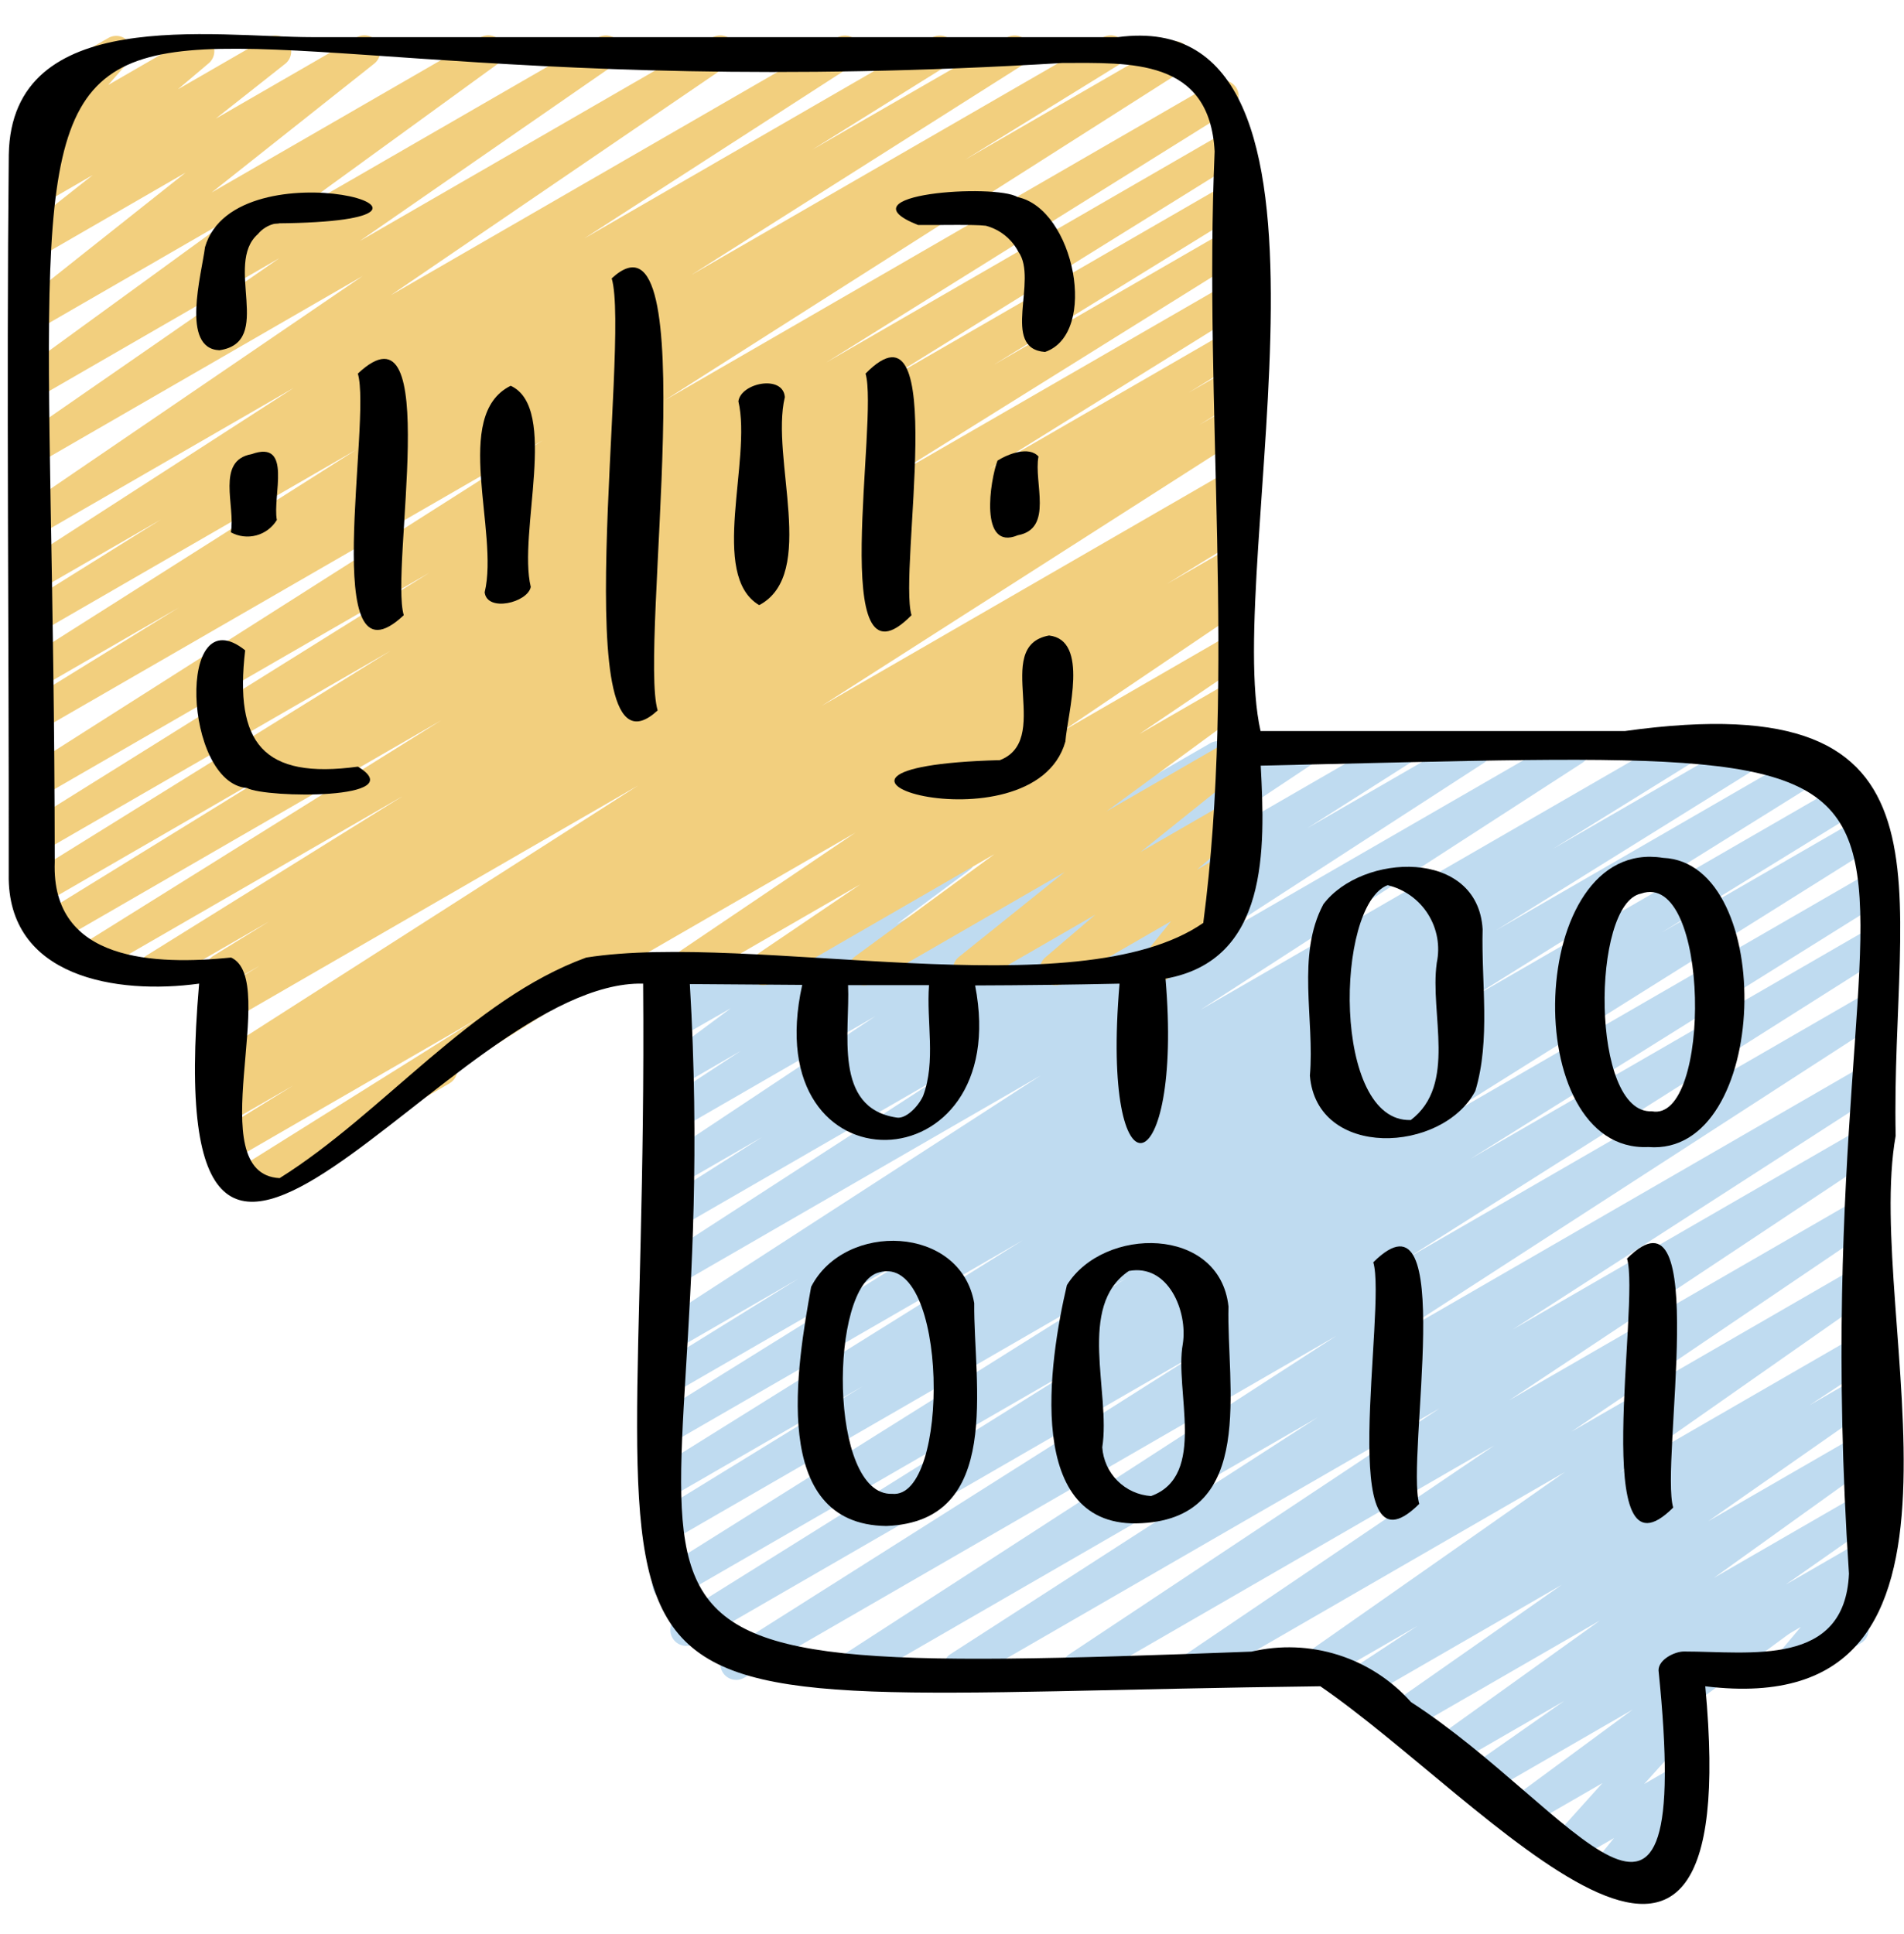 <svg width="64" height="65" viewBox="0 0 64 65" fill="none" xmlns="http://www.w3.org/2000/svg">
<path d="M57.044 56.61C56.927 56.609 56.813 56.571 56.721 56.499C56.628 56.428 56.561 56.328 56.531 56.215C56.501 56.102 56.508 55.982 56.553 55.873C56.597 55.765 56.676 55.675 56.778 55.616L62.635 52.234C62.743 52.172 62.87 52.15 62.993 52.172C63.117 52.193 63.228 52.258 63.309 52.354C63.389 52.45 63.434 52.571 63.434 52.696C63.434 52.821 63.39 52.943 63.31 53.039L62.304 54.232C62.419 54.238 62.529 54.28 62.618 54.353C62.707 54.427 62.77 54.527 62.797 54.639C62.824 54.751 62.814 54.868 62.769 54.974C62.724 55.08 62.646 55.169 62.546 55.226L60.361 56.488C60.253 56.551 60.125 56.574 60.002 56.552C59.878 56.531 59.766 56.466 59.685 56.37C59.604 56.273 59.56 56.152 59.56 56.026C59.561 55.9 59.605 55.779 59.686 55.683L60.533 54.678L57.311 56.538C57.23 56.585 57.138 56.61 57.044 56.61Z" fill="#BFDBF0"/>
<path d="M53.887 63.605C53.786 63.605 53.687 63.577 53.601 63.523C53.516 63.469 53.447 63.392 53.404 63.3C53.361 63.209 53.344 63.107 53.356 63.007C53.368 62.907 53.409 62.812 53.473 62.734L54.253 61.774L52.895 62.556C52.785 62.619 52.657 62.641 52.532 62.618C52.408 62.594 52.296 62.528 52.217 62.43C52.137 62.331 52.095 62.208 52.097 62.082C52.1 61.955 52.148 61.834 52.232 61.739L53.864 59.926L51.357 61.373C51.239 61.439 51.1 61.457 50.969 61.425C50.838 61.393 50.724 61.312 50.65 61.199C50.576 61.086 50.548 60.949 50.571 60.816C50.594 60.683 50.667 60.563 50.775 60.482L54.881 57.456L49.963 60.295C49.844 60.363 49.704 60.382 49.571 60.349C49.438 60.316 49.323 60.233 49.25 60.118C49.176 60.003 49.15 59.864 49.176 59.73C49.202 59.595 49.279 59.476 49.39 59.397L52.574 57.169L48.763 59.368C48.644 59.435 48.505 59.454 48.373 59.422C48.24 59.389 48.126 59.307 48.052 59.193C47.978 59.079 47.951 58.94 47.976 58.807C48.001 58.673 48.076 58.554 48.186 58.473L53.782 54.461L47.274 58.216C47.155 58.285 47.014 58.304 46.881 58.272C46.747 58.239 46.632 58.156 46.558 58.04C46.484 57.924 46.458 57.784 46.485 57.65C46.512 57.515 46.59 57.396 46.702 57.317L52.494 53.264L45.842 57.104C45.722 57.173 45.58 57.193 45.445 57.16C45.31 57.126 45.194 57.041 45.121 56.923C45.048 56.805 45.024 56.663 45.054 56.528C45.084 56.392 45.165 56.273 45.281 56.197L47.648 54.643L44.411 56.51C44.292 56.575 44.153 56.592 44.022 56.559C43.891 56.525 43.777 56.443 43.705 56.329C43.632 56.215 43.605 56.078 43.63 55.944C43.654 55.811 43.729 55.693 43.838 55.612L52.605 49.47L40.413 56.51C40.294 56.577 40.153 56.595 40.02 56.562C39.887 56.528 39.773 56.444 39.7 56.328C39.627 56.212 39.602 56.073 39.629 55.938C39.656 55.804 39.734 55.685 39.846 55.607L50.234 48.577L36.493 56.51C36.373 56.576 36.233 56.593 36.1 56.559C35.968 56.524 35.854 56.44 35.782 56.324C35.71 56.207 35.685 56.068 35.713 55.934C35.741 55.8 35.819 55.682 35.932 55.604L48.397 47.327L32.492 56.51C32.372 56.575 32.231 56.591 32.099 56.556C31.967 56.52 31.854 56.436 31.782 56.319C31.711 56.202 31.687 56.063 31.716 55.929C31.744 55.796 31.823 55.678 31.936 55.601L44.286 47.64L28.923 56.51C28.803 56.575 28.662 56.591 28.53 56.556C28.398 56.52 28.285 56.436 28.213 56.319C28.142 56.202 28.118 56.063 28.147 55.929C28.175 55.796 28.254 55.678 28.367 55.601L44.917 44.896L25.004 56.392C24.883 56.459 24.742 56.476 24.609 56.44C24.476 56.404 24.362 56.319 24.291 56.201C24.219 56.083 24.196 55.942 24.227 55.808C24.257 55.674 24.338 55.556 24.452 55.48L40.392 45.394L23.332 55.243C23.211 55.313 23.068 55.333 22.932 55.298C22.797 55.263 22.681 55.176 22.609 55.056C22.537 54.936 22.515 54.793 22.547 54.657C22.58 54.521 22.665 54.403 22.783 54.329L36.562 45.722L22.72 53.712C22.599 53.779 22.457 53.797 22.323 53.762C22.189 53.727 22.074 53.64 22.003 53.522C21.931 53.403 21.909 53.261 21.94 53.126C21.971 52.991 22.053 52.874 22.17 52.799L37.882 42.945L22.699 51.71C22.578 51.773 22.437 51.788 22.306 51.751C22.174 51.714 22.062 51.628 21.992 51.511C21.922 51.393 21.9 51.254 21.93 51.12C21.96 50.987 22.04 50.87 22.154 50.794L29.013 46.581L22.699 50.226C22.578 50.292 22.436 50.309 22.302 50.274C22.169 50.238 22.055 50.151 21.984 50.033C21.913 49.915 21.891 49.773 21.922 49.639C21.953 49.504 22.035 49.387 22.151 49.312L34.393 41.675L22.699 48.426C22.578 48.491 22.437 48.507 22.305 48.47C22.173 48.433 22.06 48.347 21.99 48.23C21.92 48.112 21.897 47.972 21.927 47.839C21.957 47.705 22.038 47.588 22.152 47.512L31.218 41.873L22.699 46.79C22.578 46.855 22.437 46.87 22.305 46.834C22.173 46.797 22.06 46.711 21.99 46.594C21.92 46.476 21.897 46.336 21.927 46.202C21.957 46.069 22.038 45.952 22.152 45.876L26.835 42.976L22.699 45.363C22.579 45.428 22.438 45.445 22.306 45.409C22.174 45.374 22.061 45.289 21.989 45.172C21.918 45.056 21.894 44.916 21.923 44.783C21.951 44.649 22.03 44.531 22.143 44.454L34.98 36.146L22.699 43.236C22.579 43.301 22.438 43.318 22.306 43.282C22.174 43.247 22.061 43.162 21.989 43.045C21.918 42.929 21.894 42.789 21.923 42.656C21.951 42.522 22.03 42.404 22.143 42.327L31.769 36.095L22.702 41.33C22.581 41.399 22.438 41.418 22.304 41.383C22.169 41.348 22.053 41.262 21.981 41.143C21.909 41.024 21.886 40.882 21.918 40.746C21.949 40.611 22.032 40.493 22.149 40.418L25.618 38.215L22.699 39.897C22.579 39.963 22.438 39.981 22.306 39.946C22.174 39.912 22.06 39.828 21.988 39.711C21.916 39.595 21.891 39.455 21.919 39.322C21.947 39.188 22.025 39.069 22.138 38.992L29.428 34.15L22.699 38.034C22.579 38.099 22.439 38.116 22.307 38.081C22.175 38.046 22.061 37.961 21.99 37.845C21.918 37.729 21.894 37.59 21.922 37.456C21.95 37.323 22.028 37.205 22.14 37.127L24.907 35.314L22.699 36.594C22.581 36.661 22.442 36.68 22.31 36.649C22.179 36.617 22.064 36.536 21.989 36.423C21.915 36.31 21.887 36.172 21.91 36.039C21.933 35.906 22.006 35.786 22.114 35.704L24.568 33.883L22.699 34.952C22.595 35.014 22.474 35.038 22.355 35.02C22.236 35.003 22.127 34.946 22.045 34.858C21.962 34.771 21.911 34.658 21.901 34.538C21.89 34.419 21.92 34.299 21.986 34.198L22.459 33.479C22.361 33.485 22.263 33.463 22.177 33.416C22.091 33.369 22.02 33.299 21.971 33.214C21.901 33.091 21.881 32.946 21.918 32.809C21.954 32.672 22.043 32.556 22.165 32.485L23.8 31.54C23.904 31.48 24.024 31.457 24.143 31.474C24.262 31.492 24.371 31.549 24.453 31.636C24.536 31.723 24.586 31.835 24.597 31.955C24.608 32.074 24.578 32.194 24.512 32.294L24.111 32.906L32.007 28.35C32.124 28.283 32.263 28.263 32.395 28.295C32.527 28.326 32.641 28.407 32.716 28.52C32.79 28.634 32.819 28.771 32.796 28.904C32.772 29.038 32.699 29.158 32.591 29.239L30.144 31.057L40.684 24.977C40.804 24.908 40.946 24.889 41.08 24.924C41.214 24.958 41.329 25.043 41.402 25.161C41.474 25.279 41.498 25.42 41.468 25.555C41.439 25.69 41.358 25.808 41.243 25.884L38.469 27.706L43.627 24.723C43.747 24.655 43.888 24.636 44.022 24.67C44.156 24.704 44.271 24.788 44.344 24.905C44.416 25.022 44.441 25.163 44.412 25.298C44.383 25.433 44.303 25.551 44.189 25.628L36.907 30.466L46.856 24.723C46.976 24.658 47.117 24.641 47.249 24.677C47.381 24.713 47.495 24.798 47.566 24.915C47.637 25.032 47.66 25.172 47.631 25.306C47.601 25.44 47.522 25.557 47.408 25.634L43.947 27.832L49.336 24.723C49.456 24.658 49.596 24.641 49.728 24.677C49.86 24.712 49.974 24.797 50.045 24.913C50.116 25.03 50.14 25.169 50.111 25.303C50.083 25.437 50.004 25.555 49.891 25.632L40.269 31.862L52.642 24.723C52.762 24.658 52.903 24.641 53.035 24.677C53.167 24.712 53.28 24.797 53.352 24.913C53.423 25.03 53.447 25.169 53.418 25.303C53.39 25.437 53.311 25.555 53.198 25.632L40.349 33.941L56.32 24.723C56.441 24.658 56.582 24.643 56.714 24.679C56.846 24.716 56.959 24.802 57.029 24.919C57.099 25.037 57.122 25.177 57.092 25.311C57.062 25.444 56.981 25.561 56.867 25.637L52.195 28.531L58.791 24.723C58.911 24.656 59.053 24.639 59.187 24.675C59.32 24.711 59.434 24.797 59.505 24.916C59.576 25.034 59.599 25.175 59.568 25.31C59.536 25.445 59.455 25.562 59.339 25.637L50.272 31.276L60.963 25.104C61.084 25.034 61.228 25.014 61.363 25.049C61.499 25.084 61.615 25.171 61.687 25.291C61.759 25.411 61.781 25.554 61.748 25.69C61.716 25.826 61.631 25.944 61.513 26.018L49.269 33.654L62.155 26.216C62.276 26.152 62.416 26.138 62.548 26.175C62.679 26.212 62.792 26.298 62.862 26.415C62.932 26.532 62.954 26.672 62.924 26.806C62.894 26.939 62.813 27.055 62.7 27.131L55.844 31.346L62.603 27.443C62.663 27.407 62.729 27.383 62.799 27.372C62.868 27.362 62.939 27.365 63.007 27.382C63.075 27.399 63.139 27.429 63.195 27.471C63.251 27.512 63.299 27.565 63.335 27.625C63.371 27.685 63.395 27.751 63.406 27.821C63.416 27.89 63.413 27.961 63.396 28.029C63.379 28.097 63.349 28.161 63.307 28.217C63.266 28.273 63.213 28.321 63.153 28.357L47.436 38.213L62.635 29.439C62.756 29.372 62.898 29.355 63.031 29.391C63.164 29.427 63.278 29.513 63.349 29.631C63.42 29.75 63.443 29.891 63.412 30.026C63.381 30.16 63.299 30.277 63.183 30.353L49.423 38.949L62.635 31.32C62.756 31.247 62.901 31.225 63.038 31.259C63.176 31.293 63.294 31.38 63.367 31.501C63.44 31.622 63.462 31.767 63.428 31.905C63.394 32.042 63.307 32.16 63.186 32.233L47.243 42.323L62.635 33.437C62.755 33.371 62.895 33.355 63.028 33.39C63.16 33.426 63.273 33.51 63.344 33.627C63.416 33.744 63.439 33.883 63.411 34.017C63.382 34.151 63.303 34.268 63.191 34.345L46.64 45.051L62.635 35.816C62.755 35.75 62.896 35.733 63.029 35.768C63.162 35.803 63.276 35.889 63.347 36.006C63.419 36.123 63.442 36.264 63.413 36.398C63.383 36.532 63.303 36.649 63.189 36.726L50.841 44.686L62.635 37.878C62.755 37.812 62.895 37.794 63.028 37.829C63.16 37.864 63.274 37.948 63.346 38.064C63.418 38.18 63.443 38.32 63.415 38.454C63.387 38.588 63.308 38.706 63.196 38.784L50.729 47.062L62.635 40.19C62.754 40.124 62.894 40.107 63.026 40.141C63.157 40.175 63.271 40.259 63.343 40.374C63.415 40.489 63.441 40.628 63.414 40.761C63.388 40.895 63.311 41.013 63.2 41.092L52.817 48.119L62.63 42.452C62.749 42.385 62.89 42.365 63.022 42.398C63.155 42.431 63.27 42.514 63.343 42.629C63.417 42.744 63.443 42.883 63.417 43.017C63.391 43.152 63.315 43.271 63.203 43.35L54.435 49.491L62.63 44.76C62.75 44.696 62.89 44.679 63.021 44.715C63.153 44.75 63.266 44.834 63.337 44.949C63.408 45.065 63.433 45.203 63.406 45.337C63.379 45.47 63.302 45.587 63.191 45.666L60.82 47.23L62.634 46.183C62.752 46.117 62.892 46.099 63.024 46.133C63.155 46.166 63.269 46.249 63.342 46.363C63.415 46.478 63.441 46.616 63.416 46.749C63.391 46.883 63.315 47.002 63.205 47.081L57.419 51.126L62.634 48.116C62.752 48.049 62.892 48.03 63.024 48.062C63.156 48.095 63.271 48.177 63.344 48.291C63.418 48.406 63.445 48.544 63.42 48.678C63.396 48.811 63.321 48.931 63.211 49.011L57.611 53.029L62.635 50.129C62.754 50.061 62.894 50.042 63.026 50.075C63.159 50.108 63.274 50.191 63.348 50.306C63.421 50.421 63.448 50.56 63.422 50.694C63.395 50.828 63.319 50.947 63.208 51.027L60.024 53.256L62.635 51.749C62.752 51.684 62.891 51.665 63.022 51.697C63.153 51.729 63.266 51.81 63.34 51.922C63.414 52.035 63.443 52.172 63.42 52.304C63.397 52.437 63.325 52.557 63.218 52.639L56.818 57.355C56.855 57.383 56.888 57.416 56.917 57.451C56.997 57.55 57.04 57.674 57.036 57.801C57.033 57.928 56.985 58.049 56.9 58.144L55.267 59.957L56.237 59.397C56.345 59.335 56.471 59.313 56.594 59.334C56.717 59.355 56.828 59.419 56.909 59.514C56.99 59.609 57.035 59.729 57.036 59.854C57.037 59.978 56.995 60.099 56.916 60.196L56.137 61.156L56.237 61.098C56.359 61.035 56.501 61.02 56.633 61.059C56.765 61.097 56.877 61.185 56.946 61.304C57.015 61.423 57.035 61.564 57.002 61.698C56.969 61.831 56.886 61.947 56.77 62.021L54.156 63.53C54.075 63.579 53.982 63.604 53.887 63.605V63.605Z" fill="#BFDBF0"/>
<path d="M19.714 33.124C19.597 33.124 19.483 33.085 19.39 33.014C19.296 32.942 19.23 32.842 19.199 32.729C19.169 32.615 19.177 32.495 19.221 32.386C19.266 32.278 19.346 32.187 19.448 32.129L41.301 19.511C41.421 19.443 41.562 19.424 41.696 19.457C41.829 19.491 41.945 19.575 42.018 19.692C42.091 19.808 42.116 19.949 42.088 20.083C42.059 20.218 41.98 20.337 41.867 20.415L35.703 24.58L41.301 21.348C41.421 21.282 41.56 21.265 41.692 21.299C41.824 21.334 41.938 21.417 42.01 21.532C42.082 21.648 42.107 21.786 42.081 21.92C42.054 22.053 41.978 22.172 41.867 22.25L38.293 24.672L41.306 22.934C41.424 22.866 41.563 22.845 41.696 22.877C41.829 22.909 41.944 22.99 42.019 23.104C42.094 23.218 42.122 23.357 42.097 23.491C42.073 23.625 41.998 23.745 41.888 23.826L37.195 27.268L41.303 24.898C41.419 24.833 41.555 24.814 41.684 24.845C41.814 24.875 41.927 24.953 42.002 25.063C42.077 25.173 42.108 25.306 42.09 25.438C42.071 25.57 42.004 25.69 41.902 25.775L38.341 28.632L41.303 26.925C41.418 26.859 41.553 26.838 41.683 26.866C41.813 26.895 41.928 26.971 42.005 27.079C42.081 27.188 42.115 27.321 42.099 27.453C42.082 27.585 42.017 27.706 41.916 27.793L40.235 29.229L41.301 28.613C41.409 28.551 41.535 28.529 41.657 28.55C41.779 28.572 41.891 28.635 41.971 28.729C42.052 28.823 42.097 28.943 42.099 29.067C42.102 29.191 42.06 29.312 41.983 29.409L40.888 30.772C40.99 30.761 41.094 30.78 41.186 30.826C41.279 30.873 41.355 30.946 41.407 31.035C41.477 31.158 41.497 31.303 41.46 31.439C41.424 31.576 41.335 31.692 41.213 31.763L39.028 33.022C38.921 33.084 38.794 33.106 38.672 33.086C38.549 33.065 38.438 33.001 38.357 32.907C38.276 32.813 38.23 32.693 38.228 32.568C38.226 32.444 38.268 32.323 38.346 32.226L39.364 30.96L35.751 33.043C35.635 33.109 35.5 33.13 35.37 33.102C35.24 33.073 35.126 32.998 35.049 32.889C34.972 32.781 34.939 32.648 34.955 32.516C34.971 32.385 35.035 32.263 35.136 32.177L36.819 30.739L32.825 33.043C32.708 33.108 32.572 33.126 32.443 33.096C32.313 33.065 32.2 32.987 32.125 32.878C32.05 32.768 32.019 32.634 32.037 32.502C32.056 32.371 32.123 32.251 32.225 32.166L35.787 29.309L29.315 33.043C29.197 33.111 29.057 33.132 28.925 33.1C28.792 33.069 28.676 32.987 28.602 32.873C28.527 32.759 28.499 32.62 28.523 32.486C28.548 32.352 28.623 32.232 28.733 32.151L33.426 28.707L25.912 33.044C25.792 33.109 25.652 33.127 25.521 33.092C25.389 33.058 25.276 32.975 25.203 32.859C25.131 32.744 25.105 32.605 25.132 32.472C25.159 32.339 25.235 32.22 25.346 32.142L28.919 29.722L23.16 33.045C23.04 33.11 22.9 33.128 22.769 33.093C22.637 33.059 22.523 32.976 22.451 32.861C22.379 32.745 22.354 32.607 22.38 32.473C22.407 32.34 22.483 32.221 22.594 32.143L28.754 27.983L19.978 33.049C19.898 33.097 19.807 33.122 19.714 33.124V33.124Z" fill="#F2CF7E"/>
<path d="M8.206 40.312C8.09 40.312 7.978 40.275 7.885 40.205C7.793 40.135 7.725 40.037 7.693 39.926C7.661 39.815 7.667 39.696 7.708 39.588C7.75 39.48 7.825 39.388 7.923 39.327L16.072 34.224L7.778 39.016C7.657 39.084 7.514 39.103 7.38 39.067C7.245 39.031 7.13 38.945 7.059 38.825C6.987 38.706 6.965 38.563 6.998 38.428C7.03 38.293 7.114 38.175 7.231 38.101L9.858 36.481L7.758 37.689C7.637 37.756 7.494 37.773 7.36 37.737C7.227 37.701 7.112 37.614 7.042 37.495C6.971 37.376 6.949 37.234 6.981 37.099C7.013 36.965 7.096 36.848 7.213 36.773L8.227 36.15L7.753 36.423C7.632 36.489 7.491 36.507 7.358 36.471C7.226 36.436 7.112 36.351 7.04 36.233C6.969 36.116 6.945 35.976 6.975 35.842C7.004 35.708 7.084 35.59 7.198 35.513L21.44 26.405L7.741 34.315C7.619 34.388 7.474 34.409 7.337 34.374C7.2 34.34 7.082 34.252 7.01 34.13C6.937 34.009 6.916 33.864 6.951 33.726C6.986 33.589 7.073 33.472 7.195 33.399L8.733 32.453L7.707 33.045C7.586 33.111 7.444 33.127 7.311 33.09C7.179 33.054 7.065 32.968 6.995 32.849C6.924 32.731 6.902 32.59 6.933 32.456C6.964 32.322 7.045 32.205 7.161 32.13L9.056 30.962L5.448 33.043C5.327 33.107 5.186 33.123 5.054 33.086C4.922 33.05 4.809 32.964 4.739 32.846C4.668 32.729 4.646 32.589 4.676 32.455C4.706 32.322 4.786 32.205 4.9 32.129L13.547 26.75L3.18 32.733C3.059 32.797 2.919 32.812 2.788 32.776C2.656 32.739 2.544 32.653 2.474 32.536C2.404 32.419 2.381 32.28 2.41 32.147C2.44 32.014 2.519 31.897 2.632 31.82L14.834 24.207L1.92 31.665C1.799 31.733 1.656 31.751 1.522 31.716C1.387 31.68 1.272 31.593 1.201 31.474C1.129 31.354 1.107 31.212 1.139 31.077C1.172 30.941 1.255 30.824 1.373 30.75L9.8 25.556L1.412 30.4C1.291 30.468 1.148 30.486 1.014 30.451C0.879 30.415 0.764 30.328 0.693 30.209C0.621 30.089 0.6 29.947 0.632 29.811C0.664 29.676 0.748 29.559 0.865 29.485L13.132 21.869L1.365 28.659C1.245 28.723 1.104 28.738 0.973 28.701C0.842 28.664 0.73 28.579 0.659 28.462C0.589 28.345 0.566 28.206 0.596 28.072C0.625 27.939 0.704 27.822 0.817 27.746L14.433 19.249L1.365 26.792C1.245 26.858 1.104 26.874 0.972 26.838C0.84 26.802 0.726 26.717 0.655 26.6C0.584 26.483 0.561 26.343 0.59 26.209C0.62 26.075 0.699 25.958 0.813 25.881L18.24 14.803L1.365 24.538C1.305 24.574 1.239 24.598 1.169 24.608C1.1 24.618 1.029 24.614 0.962 24.597C0.894 24.58 0.83 24.55 0.774 24.508C0.717 24.466 0.67 24.413 0.634 24.353C0.598 24.293 0.575 24.227 0.565 24.157C0.555 24.088 0.558 24.017 0.575 23.949C0.593 23.881 0.623 23.818 0.665 23.761C0.707 23.705 0.759 23.658 0.819 23.622L6.015 20.417L1.365 23.101C1.245 23.164 1.105 23.179 0.974 23.143C0.843 23.107 0.731 23.021 0.66 22.905C0.59 22.789 0.566 22.65 0.595 22.517C0.624 22.384 0.702 22.267 0.814 22.189L11.981 15.111L1.365 21.24C1.245 21.304 1.104 21.319 0.973 21.282C0.842 21.245 0.73 21.16 0.659 21.043C0.589 20.926 0.566 20.787 0.596 20.654C0.625 20.52 0.704 20.404 0.817 20.327L5.404 17.463L1.365 19.792C1.245 19.858 1.104 19.875 0.971 19.84C0.838 19.804 0.725 19.719 0.653 19.602C0.582 19.485 0.558 19.344 0.587 19.21C0.617 19.076 0.697 18.958 0.811 18.882L9.877 13.034L1.365 17.948C1.245 18.024 1.1 18.048 0.962 18.017C0.824 17.985 0.704 17.899 0.629 17.779C0.554 17.659 0.529 17.514 0.561 17.376C0.593 17.238 0.678 17.118 0.798 17.043L12.188 9.278L1.365 15.525C1.246 15.592 1.106 15.611 0.973 15.578C0.84 15.544 0.726 15.461 0.653 15.346C0.579 15.23 0.553 15.091 0.58 14.957C0.607 14.822 0.684 14.704 0.796 14.625L9.387 8.678L1.365 13.309C1.247 13.375 1.109 13.393 0.978 13.36C0.848 13.328 0.734 13.247 0.66 13.134C0.587 13.021 0.559 12.884 0.582 12.751C0.605 12.618 0.678 12.499 0.785 12.418L7.877 7.26L1.365 11.019C1.249 11.085 1.112 11.104 0.982 11.073C0.852 11.043 0.739 10.964 0.664 10.854C0.589 10.743 0.558 10.609 0.577 10.477C0.596 10.345 0.665 10.225 0.768 10.14L6.238 5.802L1.365 8.616C1.249 8.682 1.112 8.701 0.982 8.67C0.851 8.64 0.737 8.561 0.662 8.451C0.587 8.34 0.557 8.205 0.576 8.073C0.596 7.94 0.665 7.82 0.769 7.736L3.116 5.884L1.365 6.896C1.25 6.963 1.114 6.984 0.983 6.955C0.853 6.927 0.738 6.85 0.661 6.741C0.584 6.632 0.551 6.498 0.569 6.366C0.586 6.233 0.652 6.112 0.754 6.026L1.788 5.152L1.361 5.395C1.252 5.458 1.124 5.48 1 5.457C0.876 5.434 0.764 5.368 0.684 5.271C0.603 5.173 0.561 5.051 0.562 4.925C0.564 4.799 0.611 4.677 0.693 4.582L1.621 3.526C1.513 3.507 1.414 3.455 1.336 3.377C1.259 3.299 1.207 3.199 1.189 3.09C1.17 2.982 1.186 2.871 1.233 2.772C1.28 2.672 1.357 2.59 1.453 2.536L3.639 1.278C3.748 1.214 3.877 1.192 4.001 1.214C4.126 1.237 4.238 1.303 4.318 1.401C4.399 1.499 4.441 1.622 4.439 1.748C4.437 1.875 4.39 1.996 4.306 2.091L3.637 2.856L6.407 1.256C6.522 1.191 6.657 1.17 6.787 1.199C6.916 1.228 7.03 1.304 7.107 1.413C7.183 1.521 7.216 1.654 7.2 1.786C7.183 1.917 7.118 2.038 7.018 2.124L5.982 3L9.005 1.256C9.121 1.194 9.256 1.178 9.384 1.209C9.512 1.241 9.623 1.319 9.697 1.428C9.771 1.537 9.802 1.669 9.784 1.799C9.766 1.93 9.701 2.049 9.6 2.134L7.253 3.987L11.985 1.256C12.102 1.19 12.239 1.17 12.37 1.2C12.5 1.23 12.615 1.308 12.69 1.419C12.766 1.53 12.797 1.665 12.777 1.798C12.757 1.931 12.688 2.051 12.584 2.135L7.116 6.468L16.148 1.256C16.267 1.189 16.406 1.169 16.538 1.202C16.67 1.234 16.785 1.315 16.859 1.429C16.933 1.543 16.961 1.681 16.937 1.815C16.913 1.949 16.838 2.068 16.729 2.149L9.635 7.301L20.111 1.256C20.23 1.191 20.369 1.174 20.5 1.208C20.631 1.242 20.745 1.324 20.817 1.439C20.89 1.553 20.916 1.691 20.891 1.824C20.865 1.957 20.79 2.076 20.681 2.155L12.091 8.102L23.952 1.256C24.071 1.19 24.212 1.172 24.344 1.206C24.476 1.239 24.59 1.323 24.663 1.438C24.735 1.554 24.761 1.693 24.734 1.826C24.708 1.96 24.631 2.079 24.52 2.158L13.133 9.924L28.151 1.256C28.271 1.193 28.41 1.177 28.541 1.213C28.672 1.249 28.785 1.334 28.855 1.45C28.926 1.566 28.95 1.704 28.922 1.837C28.894 1.97 28.817 2.087 28.705 2.165L19.639 8.014L31.342 1.256C31.463 1.193 31.603 1.178 31.734 1.214C31.866 1.251 31.978 1.337 32.048 1.453C32.118 1.57 32.141 1.71 32.112 1.843C32.082 1.976 32.003 2.093 31.89 2.169L27.307 5.029L33.851 1.256C33.971 1.191 34.112 1.175 34.244 1.21C34.377 1.246 34.49 1.331 34.561 1.449C34.632 1.566 34.655 1.706 34.626 1.839C34.596 1.973 34.517 2.09 34.403 2.167L23.237 9.241L37.073 1.256C37.194 1.188 37.337 1.17 37.472 1.205C37.606 1.241 37.721 1.328 37.793 1.447C37.864 1.567 37.886 1.709 37.854 1.844C37.822 1.98 37.738 2.097 37.62 2.171L32.434 5.371L39.221 1.45C39.342 1.381 39.485 1.362 39.62 1.397C39.755 1.432 39.87 1.518 39.942 1.637C40.014 1.756 40.037 1.898 40.006 2.034C39.974 2.169 39.891 2.287 39.774 2.362L22.34 13.456L40.837 2.772C40.959 2.702 41.102 2.683 41.237 2.718C41.373 2.753 41.489 2.839 41.561 2.959C41.633 3.079 41.655 3.222 41.623 3.358C41.59 3.494 41.505 3.612 41.387 3.686L27.782 12.176L41.298 4.372C41.419 4.304 41.562 4.285 41.697 4.321C41.831 4.357 41.946 4.444 42.018 4.563C42.089 4.682 42.111 4.825 42.079 4.96C42.047 5.095 41.963 5.213 41.845 5.287L29.57 12.911L41.304 6.139C41.425 6.074 41.566 6.057 41.699 6.094C41.832 6.13 41.945 6.217 42.016 6.335C42.086 6.453 42.108 6.594 42.078 6.728C42.047 6.862 41.965 6.979 41.85 7.055L33.413 12.255L41.307 7.701C41.427 7.637 41.568 7.622 41.699 7.659C41.83 7.696 41.943 7.781 42.013 7.898C42.083 8.015 42.106 8.154 42.076 8.288C42.047 8.421 41.968 8.538 41.855 8.614L29.653 16.224L41.3 9.504C41.422 9.435 41.565 9.417 41.699 9.453C41.833 9.489 41.949 9.575 42.02 9.695C42.091 9.814 42.113 9.957 42.081 10.092C42.049 10.227 41.965 10.344 41.848 10.419L33.214 15.784L41.301 11.114C41.422 11.051 41.563 11.036 41.695 11.073C41.826 11.11 41.938 11.196 42.008 11.313C42.078 11.431 42.1 11.57 42.07 11.704C42.04 11.837 41.96 11.954 41.846 12.03L39.944 13.203L41.301 12.419C41.423 12.352 41.565 12.335 41.699 12.371C41.833 12.407 41.947 12.494 42.018 12.613C42.089 12.732 42.11 12.874 42.078 13.009C42.046 13.143 41.963 13.261 41.846 13.335L40.31 14.281L41.301 13.709C41.422 13.641 41.564 13.623 41.697 13.658C41.831 13.693 41.946 13.779 42.017 13.897C42.089 14.015 42.112 14.156 42.082 14.291C42.052 14.426 41.97 14.543 41.855 14.619L27.615 23.726L41.301 15.823C41.422 15.759 41.563 15.744 41.695 15.781C41.826 15.818 41.938 15.904 42.008 16.021C42.078 16.139 42.1 16.279 42.07 16.412C42.04 16.545 41.96 16.662 41.846 16.738L40.818 17.37L41.301 17.092C41.423 17.02 41.568 16.998 41.705 17.033C41.843 17.068 41.96 17.155 42.033 17.277C42.105 17.398 42.126 17.544 42.092 17.681C42.057 17.818 41.969 17.936 41.848 18.008L39.22 19.627L41.301 18.43C41.422 18.36 41.566 18.34 41.702 18.375C41.837 18.41 41.953 18.497 42.025 18.617C42.097 18.737 42.119 18.88 42.087 19.016C42.054 19.152 41.969 19.27 41.851 19.344L15.37 35.923C15.375 36.021 15.353 36.119 15.306 36.205C15.259 36.291 15.189 36.363 15.104 36.413L8.473 40.24C8.392 40.287 8.3 40.312 8.206 40.312V40.312Z" fill="#F2CF7E"/>
<path d="M54.614 24.57H42.372C41.092 18.93 46.17 0.096 37.572 1.249H10.514C7.168 1.249 0.377 0.147 0.295 5.203C0.213 13.263 0.304 21.327 0.293 29.385C0.233 32.853 3.927 33.439 6.693 33.058C5.257 49.63 15.193 32.904 21.618 33.058C21.832 59.546 17.003 57.003 44.381 56.673C49.987 60.52 58.665 71.006 57.32 56.673C67.611 57.932 62.623 44.299 63.72 38.171C63.547 29.81 66.24 22.948 54.614 24.57ZM19.704 32.182C15.844 33.587 12.877 37.419 9.4 39.595C6.703 39.456 9.436 32.945 7.769 32.182C5.256 32.432 1.713 32.353 1.84 28.97C1.813 -9.022 -2.925 4.488 35.716 2.116C37.98 2.116 40.659 1.948 40.828 5.09C40.458 13.671 41.55 22.583 40.446 31.018C36.211 33.946 25.285 31.302 19.704 32.182V32.182ZM31.027 36.837C30.86 37.197 30.442 37.622 30.129 37.558C27.988 37.23 28.58 34.667 28.506 33.109H31.228C31.135 34.337 31.467 35.669 31.027 36.837V36.837ZM30.312 37.557C30.303 37.556 30.294 37.556 30.286 37.557H30.315H30.312ZM62.15 52.89C62.012 56.041 58.843 55.504 56.603 55.504C56.294 55.504 55.749 55.77 55.749 56.137C56.941 67.782 52.948 60.773 47.429 57.204C46.771 56.465 45.926 55.917 44.982 55.619C44.038 55.321 43.032 55.282 42.068 55.508C16.108 56.487 24.517 55.449 23.188 33.073L26.965 33.1C25.402 40.17 34.1 39.918 32.777 33.119C34.396 33.114 36.014 33.094 37.632 33.059C36.987 40.593 39.778 39.855 39.177 32.891C42.644 32.27 42.529 28.544 42.377 25.732C70.72 25.095 60.252 24.32 62.15 52.89V52.89Z" fill="black"/>
<path d="M17.166 12.965C15.173 13.95 16.785 17.872 16.291 19.907C16.372 20.584 17.738 20.254 17.841 19.726C17.402 17.91 18.795 13.713 17.166 12.965V12.965Z" fill="black"/>
<path d="M12.028 12.556C12.502 14.136 10.681 23.389 13.572 20.676C13.099 19.096 14.92 9.844 12.028 12.556Z" fill="black"/>
<path d="M34.215 17.988C35.421 17.767 34.74 16.216 34.907 15.343C34.587 14.982 33.883 15.257 33.53 15.48C33.28 16.137 32.904 18.536 34.215 17.988Z" fill="black"/>
<path d="M8.457 15.263C7.246 15.476 7.923 17.017 7.76 17.89C8.022 18.033 8.328 18.07 8.616 17.993C8.904 17.916 9.151 17.73 9.306 17.476C9.152 16.676 9.848 14.765 8.457 15.263V15.263Z" fill="black"/>
<path d="M25.519 20.338C27.489 19.295 25.889 15.396 26.381 13.346C26.323 12.582 24.903 12.865 24.82 13.488C25.28 15.457 23.822 19.33 25.519 20.338Z" fill="black"/>
<path d="M30.639 20.676C30.187 19.155 31.952 9.649 29.094 12.556C29.547 14.078 27.781 23.584 30.639 20.676Z" fill="black"/>
<path d="M22.106 23.876C21.466 21.743 23.731 6.431 20.561 9.356C21.202 11.487 18.936 26.802 22.106 23.876Z" fill="black"/>
<path d="M7.377 11.771C9.228 11.496 7.515 8.885 8.666 7.87C8.808 7.697 9.003 7.575 9.22 7.522C9.262 7.522 9.507 7.502 9.315 7.506C17.337 7.439 7.916 4.755 6.891 8.307C6.775 9.224 6.066 11.718 7.377 11.771V11.771Z" fill="black"/>
<path d="M30.86 7.562C31.541 7.571 32.725 7.538 33.138 7.587C33.371 7.649 33.589 7.759 33.777 7.909C33.965 8.06 34.12 8.248 34.232 8.462C34.908 9.402 33.62 11.714 35.126 11.829C36.939 11.213 36.115 7.023 34.202 6.623C33.458 6.163 28.209 6.514 30.86 7.562V7.562Z" fill="black"/>
<path d="M12.031 25.766C8.831 26.199 7.876 24.969 8.241 21.856C5.926 20.007 6.163 26.311 8.302 26.484C8.942 26.828 13.867 26.884 12.031 25.766V25.766Z" fill="black"/>
<path d="M35.262 21.358C33.287 21.717 35.488 24.964 33.508 25.583L33.602 25.547C24.962 25.782 34.732 28.747 35.811 24.923C35.888 23.947 36.619 21.51 35.262 21.358V21.358Z" fill="black"/>
<path d="M55.901 28.831C51.298 28.099 51.009 38.751 55.407 38.55C59.512 38.878 59.733 28.997 55.901 28.831ZM55.526 37.349C53.459 37.456 53.482 30.362 55.161 30.032C57.493 29.223 57.539 37.736 55.526 37.349Z" fill="black"/>
<path d="M49.836 31.23C49.675 28.506 45.789 28.664 44.483 30.389C43.568 32.108 44.194 34.258 44.03 36.149C44.261 38.967 48.479 38.764 49.59 36.667C50.11 34.944 49.788 33.015 49.836 31.23V31.23ZM46.444 29.726H46.436C46.436 29.726 46.434 29.72 46.444 29.721V29.726ZM46.409 29.726C46.379 29.726 46.371 29.717 46.409 29.726V29.726ZM48.294 32.366C48.054 34.072 48.987 36.45 47.423 37.642C44.775 37.74 44.878 30.427 46.643 29.749C47.204 29.884 47.691 30.232 47.999 30.72C48.308 31.208 48.413 31.797 48.294 32.361V32.366Z" fill="black"/>
<path d="M41.294 43.91C40.998 41.19 37.093 41.209 35.862 43.191C35.27 45.711 34.379 51.439 38.392 51.191C42.24 50.977 41.224 46.577 41.294 43.91V43.91ZM39.758 45.168C39.472 46.727 40.585 49.593 38.691 50.28C38.266 50.252 37.865 50.07 37.564 49.769C37.262 49.467 37.08 49.067 37.051 48.642C37.342 46.807 36.185 43.899 37.945 42.715C39.274 42.467 39.93 44.077 39.758 45.168V45.168Z" fill="black"/>
<path d="M32.747 43.796C32.286 41.167 28.395 41.044 27.265 43.248C26.801 45.859 25.834 51.236 29.792 51.286C33.734 51.137 32.72 46.497 32.747 43.796ZM29.989 50.205C27.841 50.287 27.872 43.183 29.545 42.764C31.884 42.072 31.949 50.402 29.987 50.205H29.989Z" fill="black"/>
<path d="M46.161 42.423C46.62 43.96 44.837 53.394 47.706 50.543C47.247 49.006 49.029 39.572 46.161 42.423Z" fill="black"/>
<path d="M54.69 42.299C55.138 43.783 53.385 53.525 56.242 50.666C55.795 49.183 57.549 39.443 54.69 42.299Z" fill="black"/>
</svg>
